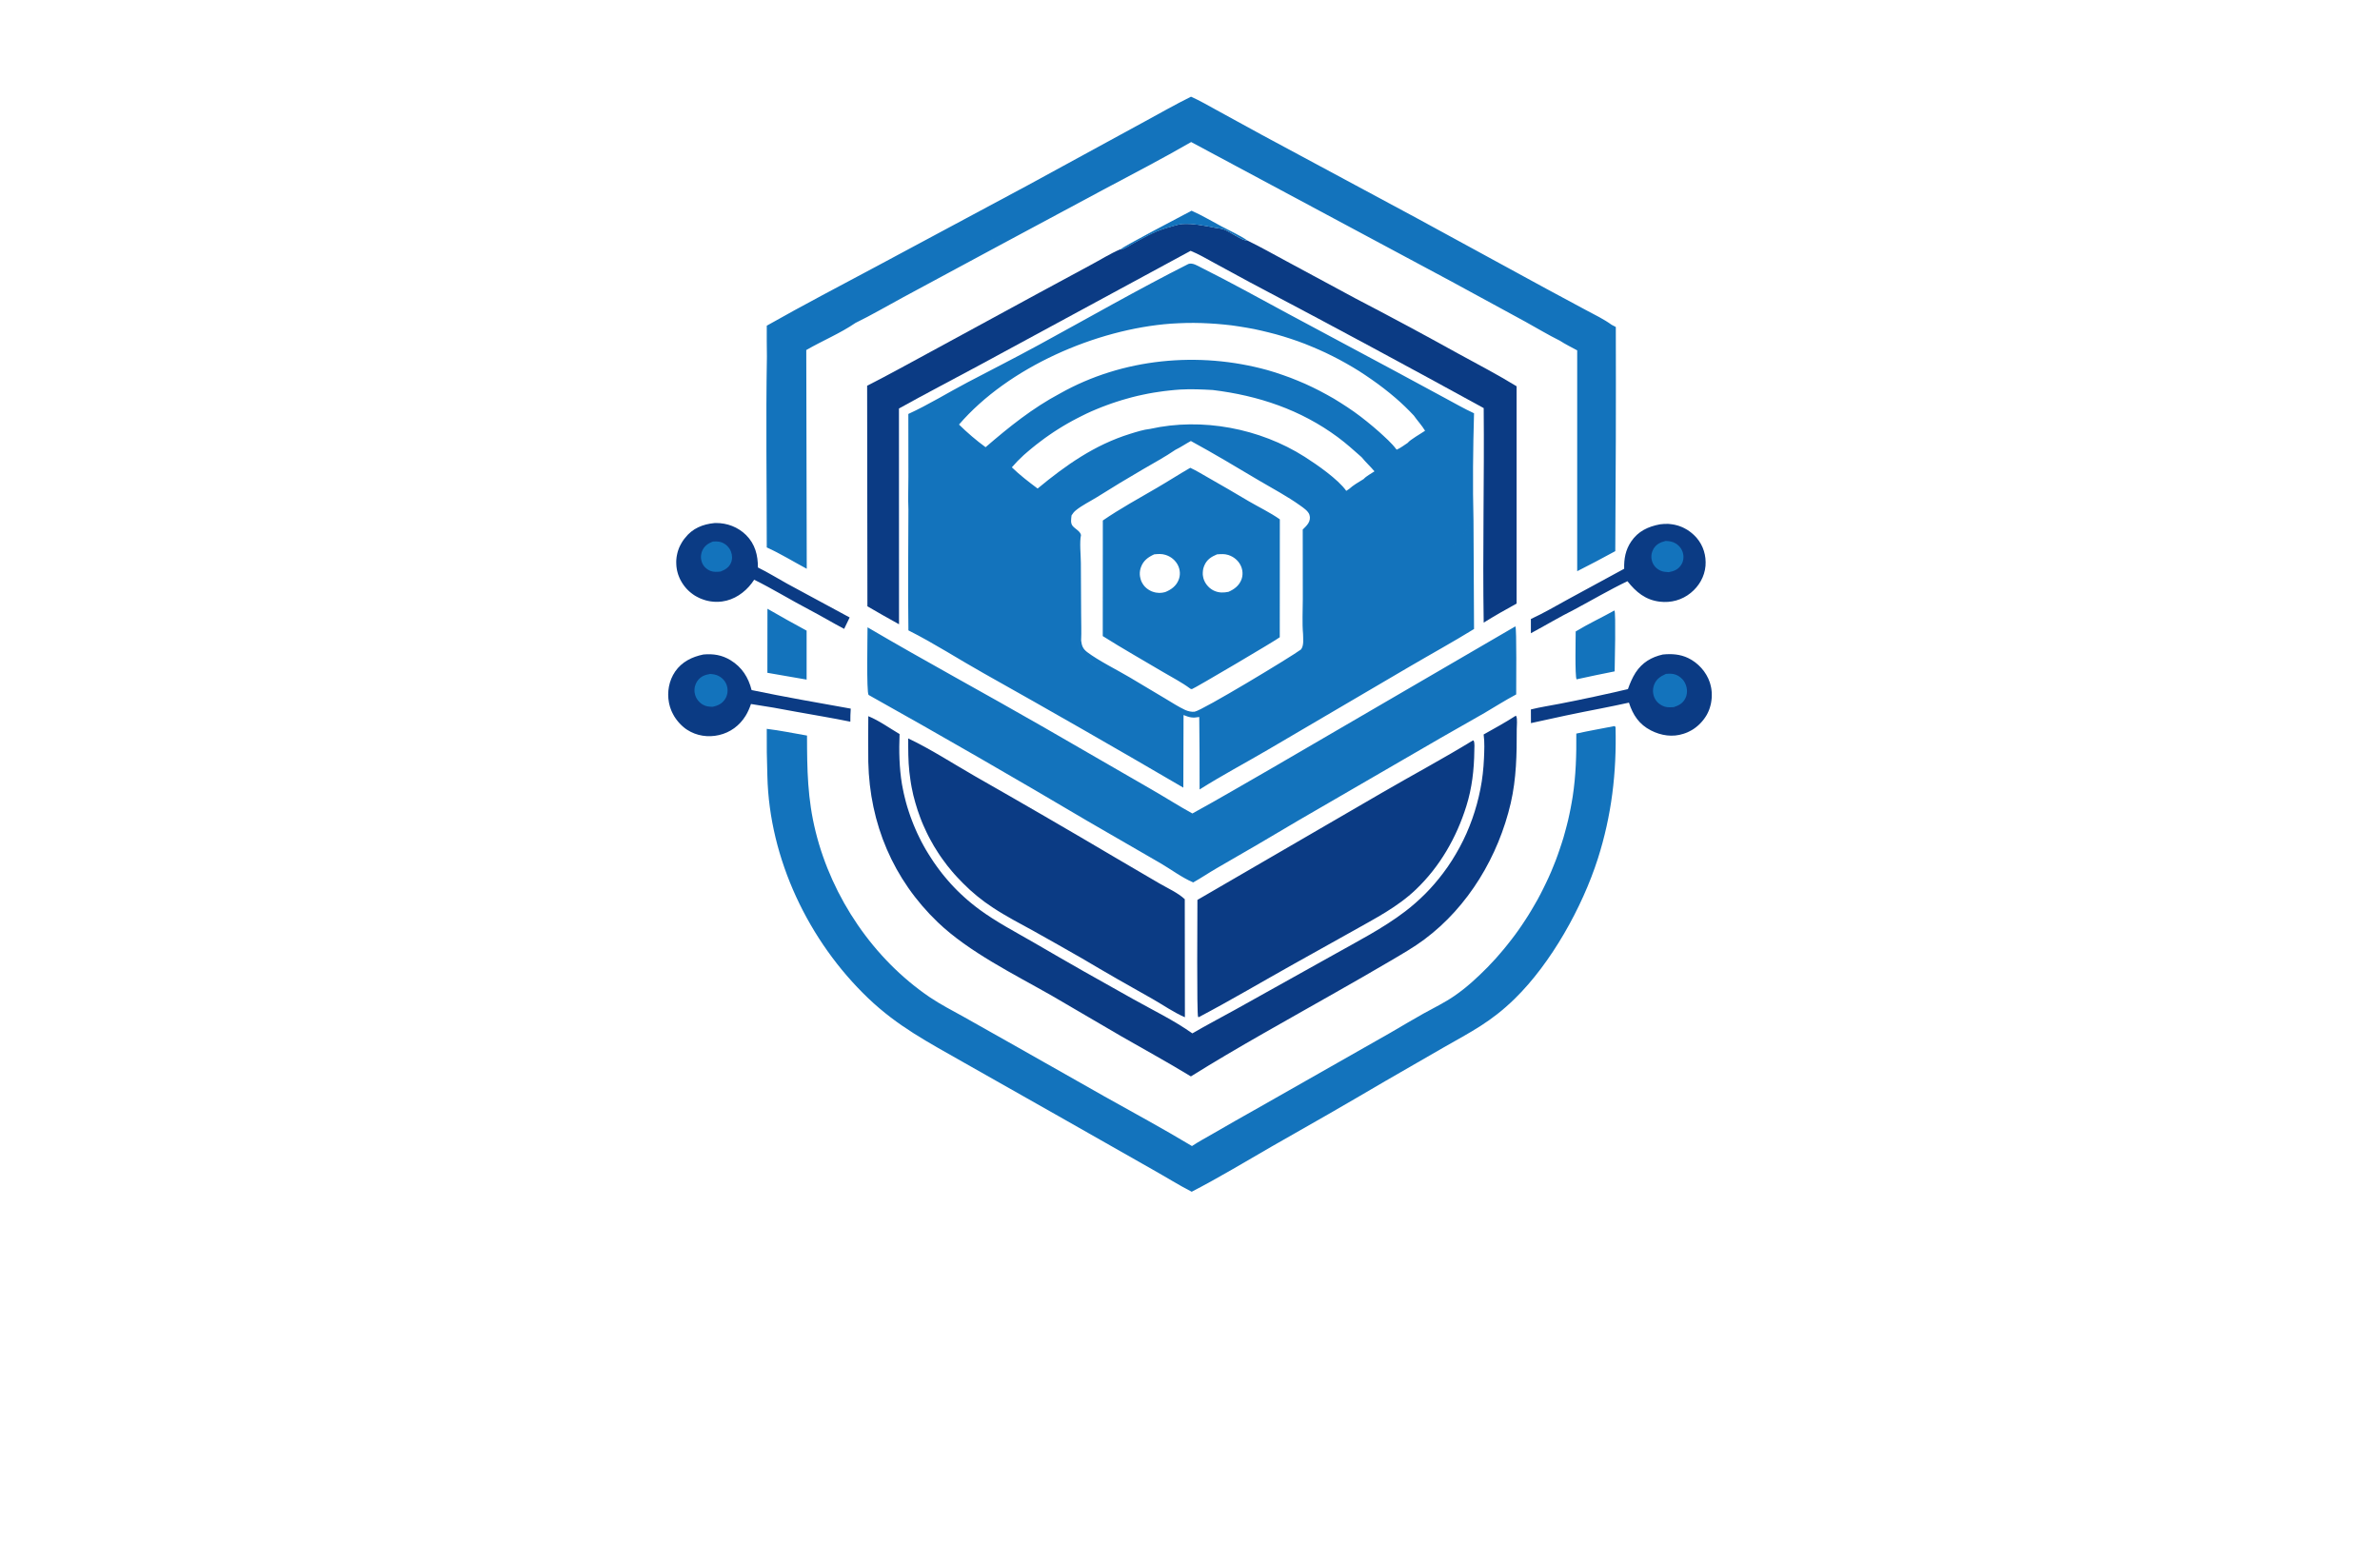 <?xml version="1.0" encoding="utf-8"?>
<!-- Generator: Adobe Illustrator 27.8.1, SVG Export Plug-In . SVG Version: 6.00 Build 0)  -->
<svg version="1.1" xmlns="http://www.w3.org/2000/svg" xmlns:xlink="http://www.w3.org/1999/xlink" x="0px" y="0px"
	 viewBox="0 0 350 230" style="enable-background:new 0 0 350 230;" xml:space="preserve">
<style type="text/css">
	.st0{fill:#DDDDDD;}
	.st1{fill:#F7931E;}
	.st2{fill:#604F3E;}
	.st3{fill:#2B5C8E;}
	.st4{fill:#328DD8;}
	.st5{fill:#3A99CE;}
	.st6{fill:#6CAEE5;}
	.st7{fill:#8299A8;}
	.st8{fill:#117ABA;}
	.st9{fill:#64B9E8;}
	.st10{fill:#1D4656;}
	.st11{fill:#2491EB;}
	.st12{clip-path:url(#SVGID_00000017506696621885624430000005480125114803382157_);fill:#2491EB;}
	.st13{fill-rule:evenodd;clip-rule:evenodd;fill:#64B9E8;}
	.st14{fill-rule:evenodd;clip-rule:evenodd;fill:#083D6D;}
	.st15{clip-path:url(#SVGID_00000042014095087350051350000012231963724251591854_);fill:#1C73C0;}
	.st16{clip-path:url(#SVGID_00000051378006973745930330000013663481603540471711_);fill:#2491EB;}
	.st17{fill:#FFFFFF;}
	.st18{fill:#2489B5;}
	.st19{fill:#004C85;}
	.st20{fill:#0EB0CC;}
	.st21{fill:#1C75BC;}
	.st22{fill:#37008E;}
	.st23{fill-rule:evenodd;clip-rule:evenodd;fill:#231916;}
	.st24{fill-rule:evenodd;clip-rule:evenodd;fill:#008BD5;}
	.st25{fill:#26B1C1;}
	.st26{fill:#002A30;}
	.st27{fill:#07A8CC;}
	.st28{fill:#00E5ED;}
	.st29{fill:none;stroke:#010141;stroke-width:5;stroke-miterlimit:10;}
	.st30{fill:url(#SVGID_00000166643957042493055790000008336487081356443562_);}
	.st31{fill:#601D00;}
	.st32{fill:#7707D8;}
	.st33{fill:#CC9933;}
	.st34{fill:#0B3B84;}
	.st35{fill:#1373BC;}
	.st36{fill:#092341;}
	.st37{fill:#06779D;}
	.st38{fill:#4EC5DF;}
	.st39{fill:#23445E;}
	.st40{fill:#2E3758;}
	.st41{fill:#1A4764;}
	.st42{fill:#010101;}
	.st43{fill:#D4D4D3;}
	.st44{fill:#021784;}
	.st45{opacity:0.2;fill:#F1F2F2;}
	.st46{fill:#0A244F;}
	.st47{fill:#0049F8;}
	.st48{fill:#330044;}
	.st49{fill:#006CB5;}
	.st50{fill:#FF1200;}
	.st51{fill-rule:evenodd;clip-rule:evenodd;fill:#100D3B;}
	.st52{fill-rule:evenodd;clip-rule:evenodd;fill:#0000FF;}
	.st53{fill-rule:evenodd;clip-rule:evenodd;fill:#0094D9;}
	.st54{fill-rule:evenodd;clip-rule:evenodd;fill:#44C2F4;}
	.st55{fill-rule:evenodd;clip-rule:evenodd;fill:#004883;}
	.st56{fill-rule:evenodd;clip-rule:evenodd;fill:#0691CA;}
	.st57{opacity:0.5;}
	.st58{opacity:0;fill:#929497;}
	.st59{opacity:0.015;fill:#909295;}
	.st60{opacity:0.03;fill:#8F9093;}
	.st61{opacity:0.045;fill:#8D8F92;}
	.st62{opacity:0.061;fill:#8B8D90;}
	.st63{opacity:0.076;fill:#8A8B8E;}
	.st64{opacity:0.091;fill:#88898C;}
	.st65{opacity:0.106;fill:#86888A;}
	.st66{opacity:0.121;fill:#858689;}
	.st67{opacity:0.136;fill:#838487;}
	.st68{opacity:0.151;fill:#818285;}
	.st69{opacity:0.167;fill:#7F8083;}
	.st70{opacity:0.182;fill:#7E7F81;}
	.st71{opacity:0.197;fill:#7C7D80;}
	.st72{opacity:0.212;fill:#7A7B7E;}
	.st73{opacity:0.227;fill:#79797C;}
	.st74{opacity:0.242;fill:#77787A;}
	.st75{opacity:0.258;fill:#757678;}
	.st76{opacity:0.273;fill:#747477;}
	.st77{opacity:0.288;fill:#727275;}
	.st78{opacity:0.303;fill:#707173;}
	.st79{opacity:0.318;fill:#6F6F71;}
	.st80{opacity:0.333;fill:#6D6D6F;}
	.st81{opacity:0.348;fill:#6B6B6E;}
	.st82{opacity:0.364;fill:#6A696C;}
	.st83{opacity:0.379;fill:#68686A;}
	.st84{opacity:0.394;fill:#666668;}
	.st85{opacity:0.409;fill:#656466;}
	.st86{opacity:0.424;fill:#636265;}
	.st87{opacity:0.439;fill:#616163;}
	.st88{opacity:0.455;fill:#605F61;}
	.st89{opacity:0.47;fill:#5E5D5F;}
	.st90{opacity:0.485;fill:#5C5B5D;}
	.st91{opacity:0.5;fill:#5A5A5C;}
	.st92{opacity:0.515;fill:#59585A;}
	.st93{opacity:0.53;fill:#575658;}
	.st94{opacity:0.545;fill:#555456;}
	.st95{opacity:0.561;fill:#545254;}
	.st96{opacity:0.576;fill:#525152;}
	.st97{opacity:0.591;fill:#504F51;}
	.st98{opacity:0.606;fill:#4F4D4F;}
	.st99{opacity:0.621;fill:#4D4B4D;}
	.st100{opacity:0.636;fill:#4B4A4B;}
	.st101{opacity:0.651;fill:#4A4849;}
	.st102{opacity:0.667;fill:#484648;}
	.st103{opacity:0.682;fill:#464446;}
	.st104{opacity:0.697;fill:#454244;}
	.st105{opacity:0.712;fill:#434142;}
	.st106{opacity:0.727;fill:#413F40;}
	.st107{opacity:0.742;fill:#403D3F;}
	.st108{opacity:0.758;fill:#3E3B3D;}
	.st109{opacity:0.773;fill:#3C3A3B;}
	.st110{opacity:0.788;fill:#3B3839;}
	.st111{opacity:0.803;fill:#393637;}
	.st112{opacity:0.818;fill:#373436;}
	.st113{opacity:0.833;fill:#363334;}
	.st114{opacity:0.849;fill:#343132;}
	.st115{opacity:0.864;fill:#322F30;}
	.st116{opacity:0.879;fill:#302D2E;}
	.st117{opacity:0.894;fill:#2F2B2D;}
	.st118{opacity:0.909;fill:#2D2A2B;}
	.st119{opacity:0.924;fill:#2B2829;}
	.st120{opacity:0.939;fill:#2A2627;}
	.st121{opacity:0.955;fill:#282425;}
	.st122{opacity:0.97;fill:#262324;}
	.st123{opacity:0.985;fill:#252122;}
	.st124{fill:#231F20;}
	.st125{fill:#004883;}
	.st126{fill:#21597F;}
	.st127{fill:#919191;}
</style>
<g id="Layer_1">
</g>
<g id="Layer_2">
</g>
<g id="Layer_3">
</g>
<g id="Layer_4">
</g>
<g id="Layer_5">
</g>
<g id="Layer_6">
</g>
<g id="Layer_7">
</g>
<g id="Layer_8">
</g>
<g id="Layer_9">
</g>
<g id="Layer_10">
</g>
<g id="Layer_11">
</g>
<g id="Layer_12">
</g>
<g id="Layer_13">
</g>
<g id="Layer_14">
</g>
<g id="Layer_15">
	<g>
		<path class="st34" d="M105.05,76.93c0.07-0.01,0.15-0.01,0.22-0.01c1.67-0.01,3.25,0.59,4.45,1.77c1.33,1.33,1.74,2.96,1.74,4.77
			c1.47,0.72,2.88,1.6,4.31,2.39l9.18,4.96l-0.81,1.68c-1.71-0.9-3.37-1.9-5.09-2.8c-2.74-1.43-5.37-3.06-8.14-4.43
			c-0.11,0.17-0.23,0.33-0.35,0.5c-1.05,1.4-2.61,2.47-4.36,2.7c-0.1,0.01-0.2,0.02-0.3,0.03c-0.1,0.01-0.2,0.01-0.3,0.02
			c-0.1,0-0.2,0-0.3,0c-0.1,0-0.2-0.01-0.3-0.01c-0.1-0.01-0.2-0.02-0.3-0.03c-0.1-0.01-0.2-0.03-0.3-0.04
			c-0.1-0.02-0.2-0.04-0.3-0.06c-0.1-0.02-0.2-0.05-0.29-0.07c-0.1-0.03-0.19-0.06-0.29-0.09c-0.1-0.03-0.19-0.07-0.28-0.1
			c-0.09-0.04-0.19-0.07-0.28-0.11c-0.09-0.04-0.18-0.08-0.27-0.13c-0.09-0.04-0.18-0.09-0.27-0.14c-0.09-0.05-0.17-0.1-0.26-0.15
			c-0.08-0.05-0.17-0.11-0.25-0.17s-0.16-0.12-0.24-0.18c-0.08-0.06-0.15-0.12-0.22-0.18c-0.07-0.06-0.14-0.13-0.21-0.19
			s-0.14-0.13-0.2-0.2c-0.07-0.07-0.13-0.14-0.19-0.21s-0.12-0.15-0.18-0.22c-0.06-0.08-0.12-0.15-0.17-0.23
			c-0.06-0.08-0.11-0.16-0.16-0.24c-0.05-0.08-0.1-0.16-0.15-0.25c-0.05-0.08-0.09-0.17-0.14-0.25c-0.04-0.09-0.08-0.17-0.12-0.26
			c-0.04-0.09-0.08-0.18-0.11-0.27c-0.03-0.09-0.07-0.18-0.1-0.27c-0.03-0.09-0.06-0.18-0.08-0.28c-0.03-0.09-0.05-0.19-0.07-0.28
			c-0.02-0.09-0.04-0.19-0.05-0.28c-0.02-0.1-0.03-0.19-0.04-0.29c-0.01-0.09-0.02-0.19-0.02-0.28c-0.01-0.09-0.01-0.19-0.01-0.28
			c0-0.09,0-0.19,0-0.28s0.01-0.19,0.02-0.28c0.01-0.09,0.02-0.19,0.03-0.28c0.01-0.09,0.03-0.19,0.05-0.28
			c0.02-0.09,0.04-0.19,0.06-0.28c0.02-0.09,0.05-0.18,0.07-0.27c0.03-0.09,0.06-0.18,0.09-0.27c0.03-0.09,0.07-0.18,0.1-0.27
			c0.04-0.09,0.07-0.17,0.12-0.26c0.04-0.09,0.08-0.17,0.13-0.25c0.04-0.08,0.09-0.17,0.14-0.25c0.05-0.08,0.1-0.16,0.15-0.24
			c0.05-0.08,0.11-0.16,0.16-0.23c0.06-0.08,0.12-0.15,0.18-0.22C101.82,77.71,103.37,77.09,105.05,76.93z M244.13,77.11
			c0.41-0.05,0.81-0.08,1.22-0.06c0.1,0.01,0.2,0.01,0.3,0.03c0.1,0.01,0.2,0.02,0.3,0.04c0.1,0.02,0.2,0.03,0.29,0.05
			c0.1,0.02,0.19,0.04,0.29,0.07c0.1,0.03,0.19,0.05,0.29,0.08c0.09,0.03,0.19,0.06,0.28,0.1c0.09,0.04,0.18,0.07,0.28,0.11
			c0.09,0.04,0.18,0.08,0.27,0.13c0.09,0.04,0.18,0.09,0.26,0.14c0.09,0.05,0.17,0.1,0.26,0.15c0.08,0.05,0.17,0.11,0.25,0.17
			c0.08,0.06,0.16,0.12,0.24,0.18c0.08,0.06,0.16,0.12,0.23,0.19c0.08,0.06,0.15,0.13,0.22,0.2c0.07,0.07,0.14,0.14,0.21,0.21
			c0.07,0.07,0.13,0.15,0.2,0.22c0.98,1.15,1.41,2.61,1.29,4.11c-0.14,1.58-0.95,2.98-2.17,3.97c-1.29,1.05-2.9,1.49-4.56,1.29
			c-2.09-0.25-3.49-1.41-4.75-3.01c-2.67,1.28-5.26,2.81-7.87,4.2c-2.14,1.07-4.22,2.32-6.33,3.45l0-2.09
			c1.89-0.87,3.72-1.95,5.55-2.95c2.72-1.49,5.44-2.97,8.17-4.44c-0.04-1.46,0.19-2.77,1.03-4.01
			C240.9,78.13,242.36,77.44,244.13,77.11z M244.53,96.26c1.3-0.13,2.54-0.05,3.73,0.52c1.46,0.7,2.67,2.04,3.18,3.58
			c0.03,0.09,0.06,0.18,0.08,0.28c0.03,0.09,0.05,0.19,0.07,0.28c0.02,0.09,0.04,0.19,0.06,0.28c0.02,0.09,0.03,0.19,0.04,0.29
			c0.01,0.1,0.02,0.19,0.03,0.29c0.01,0.1,0.01,0.19,0.01,0.29c0,0.1,0,0.19,0,0.29c0,0.1-0.01,0.19-0.01,0.29
			c-0.01,0.1-0.02,0.19-0.03,0.29c-0.01,0.1-0.02,0.19-0.04,0.29c-0.02,0.09-0.03,0.19-0.05,0.28c-0.02,0.09-0.04,0.19-0.07,0.28
			c-0.02,0.09-0.05,0.19-0.08,0.28c-0.03,0.09-0.06,0.18-0.09,0.27c-0.03,0.09-0.07,0.18-0.11,0.27c-0.04,0.09-0.08,0.18-0.12,0.26
			c-0.05,0.09-0.09,0.18-0.14,0.27c-0.05,0.09-0.1,0.17-0.16,0.26c-0.05,0.09-0.11,0.17-0.17,0.25c-0.06,0.08-0.12,0.16-0.18,0.24
			c-0.06,0.08-0.13,0.16-0.19,0.23c-0.07,0.08-0.13,0.15-0.2,0.22c-0.07,0.07-0.14,0.14-0.21,0.21c-0.07,0.07-0.15,0.14-0.22,0.2
			c-0.08,0.07-0.15,0.13-0.23,0.19c-0.08,0.06-0.16,0.12-0.24,0.18c-0.08,0.06-0.17,0.11-0.25,0.17c-0.09,0.05-0.17,0.1-0.26,0.15
			c-0.09,0.05-0.18,0.1-0.27,0.14c-0.09,0.04-0.18,0.09-0.27,0.13c-0.09,0.04-0.19,0.08-0.28,0.11c-0.09,0.04-0.19,0.07-0.29,0.1
			c-1.61,0.53-3.29,0.27-4.78-0.49c-1.74-0.89-2.65-2.26-3.24-4.09c-1.38,0.3-2.76,0.59-4.14,0.86c-3.43,0.66-6.86,1.38-10.27,2.15
			c0.01-0.67,0-1.34-0.01-2.01c1.39-0.35,2.85-0.56,4.26-0.84c3.35-0.65,6.69-1.37,10.01-2.15c0.29-0.83,0.65-1.68,1.13-2.43
			C241.49,97.45,242.84,96.64,244.53,96.26z M103.43,96.26c1.45-0.14,2.75,0.07,4.01,0.84c1.67,1.02,2.62,2.53,3.09,4.39
			c4.83,1.01,9.72,1.86,14.58,2.73c-0.06,0.63-0.05,1.28-0.06,1.92c-2.66-0.55-5.36-0.98-8.03-1.47c-2.18-0.42-4.38-0.8-6.58-1.13
			c-0.21,0.6-0.46,1.2-0.79,1.73c-0.89,1.45-2.26,2.46-3.92,2.84c-1.6,0.37-3.3,0.12-4.68-0.78c-0.09-0.06-0.17-0.11-0.25-0.17
			c-0.08-0.06-0.16-0.12-0.24-0.19c-0.08-0.06-0.16-0.13-0.23-0.2c-0.08-0.07-0.15-0.14-0.22-0.21c-0.07-0.07-0.14-0.15-0.21-0.22
			c-0.07-0.08-0.14-0.15-0.2-0.23c-0.07-0.08-0.13-0.16-0.19-0.24c-0.06-0.08-0.12-0.17-0.18-0.25c-0.06-0.08-0.11-0.17-0.17-0.26
			c-0.05-0.09-0.1-0.18-0.15-0.27c-0.05-0.09-0.09-0.18-0.14-0.27s-0.09-0.19-0.13-0.28c-0.04-0.09-0.08-0.19-0.11-0.29
			c-0.03-0.1-0.07-0.19-0.1-0.29c-0.03-0.1-0.06-0.2-0.08-0.3c-0.02-0.1-0.05-0.2-0.07-0.3c-0.31-1.58,0-3.27,0.91-4.6
			C100.28,97.33,101.77,96.6,103.43,96.26z M222.91,105.26c0.03,0.03,0.04,0.04,0.07,0.08c0.19,0.36,0.07,1.46,0.07,1.91
			c0.01,3.68-0.05,7.25-0.88,10.86c-1.82,7.81-6.22,15.22-12.7,20.05c-1.58,1.18-3.29,2.15-4.98,3.15c-2.69,1.59-5.4,3.13-8.11,4.67
			c-7.1,4.05-14.32,8-21.25,12.33c-3.34-2.04-6.77-3.91-10.16-5.86l-10.27-6c-5.54-3.16-12.22-6.43-16.8-10.82
			c-6.56-6.29-10.01-14.5-10.21-23.56c-0.02-2.25-0.02-4.5,0-6.74c1.56,0.63,3.14,1.77,4.6,2.63c-0.1,2.46-0.05,4.95,0.35,7.37
			c0.04,0.23,0.08,0.45,0.13,0.68c0.05,0.23,0.09,0.45,0.14,0.68c0.05,0.22,0.1,0.45,0.16,0.67c0.06,0.22,0.11,0.45,0.17,0.67
			c0.06,0.22,0.12,0.44,0.19,0.66c0.07,0.22,0.14,0.44,0.21,0.66s0.15,0.44,0.22,0.65c0.08,0.22,0.16,0.43,0.24,0.65
			c0.08,0.22,0.17,0.43,0.25,0.64c0.09,0.21,0.18,0.43,0.27,0.64c0.09,0.21,0.19,0.42,0.28,0.63c0.1,0.21,0.2,0.42,0.3,0.62
			c0.1,0.21,0.21,0.41,0.31,0.62c0.11,0.2,0.22,0.41,0.33,0.61c0.11,0.2,0.23,0.4,0.34,0.6s0.23,0.4,0.36,0.59
			c0.12,0.2,0.24,0.39,0.37,0.58c0.13,0.19,0.25,0.38,0.38,0.58c0.13,0.19,0.26,0.38,0.4,0.57c0.13,0.19,0.27,0.37,0.41,0.56
			c0.14,0.18,0.28,0.37,0.42,0.55c0.14,0.18,0.29,0.36,0.44,0.54c0.15,0.18,0.3,0.35,0.45,0.53c0.15,0.17,0.3,0.35,0.46,0.52
			c0.16,0.17,0.31,0.34,0.47,0.5c0.16,0.17,0.32,0.33,0.48,0.49c0.16,0.16,0.33,0.32,0.5,0.48c0.17,0.16,0.34,0.32,0.51,0.47
			c0.17,0.15,0.34,0.31,0.52,0.46c0.17,0.15,0.35,0.3,0.53,0.44c0.18,0.15,0.36,0.29,0.54,0.43c0.18,0.14,0.36,0.28,0.55,0.42
			c2.52,1.87,5.43,3.38,8.14,4.95c4.83,2.82,9.69,5.58,14.58,8.3c2.86,1.6,5.98,3.11,8.65,5.01c2.07-1.2,4.2-2.32,6.3-3.48
			l14.41-8.04c3.53-1.99,7.34-3.93,10.57-6.4c0.53-0.4,1.04-0.82,1.54-1.26c0.5-0.44,0.98-0.89,1.45-1.36
			c0.47-0.47,0.92-0.96,1.35-1.46c0.43-0.5,0.85-1.02,1.25-1.55c0.23-0.3,0.45-0.61,0.67-0.92c0.22-0.31,0.43-0.63,0.63-0.95
			c0.2-0.32,0.4-0.64,0.59-0.97c0.19-0.33,0.38-0.66,0.56-0.99c0.18-0.33,0.35-0.67,0.52-1.01c0.17-0.34,0.33-0.68,0.48-1.03
			c0.15-0.35,0.3-0.7,0.44-1.05c0.14-0.35,0.27-0.71,0.4-1.06c0.13-0.36,0.25-0.72,0.36-1.08c0.11-0.36,0.22-0.73,0.32-1.09
			c0.1-0.37,0.19-0.73,0.28-1.1c0.09-0.37,0.17-0.74,0.24-1.11c0.07-0.37,0.14-0.75,0.2-1.12c0.06-0.37,0.11-0.75,0.15-1.13
			c0.04-0.38,0.08-0.75,0.11-1.13c0.03-0.38,0.05-0.76,0.07-1.14c0.05-1.15,0.11-2.39-0.05-3.53
			C219.76,107.13,221.37,106.26,222.91,105.26z M164.78,36.65l0.06,0.06c0.57-0.13,1.25-0.62,1.77-0.9c2.23-1.2,3.26-1.86,5.74-2.52
			c0.49-0.13,1.04-0.32,1.54-0.35c1.58-0.09,3.11,0.23,4.64,0.53c0.46,0.09,0.97,0.12,1.41,0.26c0.79,0.25,2.86,1.77,3.49,1.64
			c1.94,0.94,3.82,2.01,5.72,3.03l10.26,5.53c5.06,2.63,10.08,5.33,15.06,8.09c2.86,1.56,5.78,3.09,8.56,4.79l0,31.96
			c-1.64,0.89-3.26,1.82-4.84,2.8c-0.17-10.51,0.1-21.04,0-31.55c-10.83-5.95-21.71-11.81-32.64-17.58c-2.35-1.22-4.66-2.53-7-3.78
			c-1.13-0.61-2.27-1.29-3.46-1.77l-31.28,16.94c-3.86,2.09-7.78,4.11-11.61,6.25l0.01,31.73c-1.56-0.86-3.11-1.74-4.65-2.64
			l-0.04-32.44c3.14-1.59,6.21-3.3,9.3-4.97l16.04-8.72l7.5-4.05C161.8,38.23,163.27,37.29,164.78,36.65z M174.25,149.61
			c-1.62-0.7-3.2-1.8-4.74-2.68c-3.47-1.94-6.92-3.92-10.34-5.95c-2.37-1.36-4.74-2.7-7.12-4.03c-2.03-1.12-4.1-2.18-6.03-3.46
			c-0.8-0.52-1.57-1.08-2.3-1.68c-0.74-0.6-1.44-1.24-2.11-1.92c-0.27-0.27-0.54-0.55-0.8-0.83c-0.27-0.28-0.52-0.57-0.77-0.86
			c-0.25-0.3-0.5-0.59-0.74-0.9c-0.24-0.3-0.47-0.61-0.69-0.93c-0.23-0.31-0.44-0.63-0.65-0.95c-0.22-0.33-0.42-0.65-0.62-0.99
			c-0.19-0.33-0.38-0.66-0.56-1c-0.19-0.34-0.36-0.69-0.53-1.04c-0.17-0.34-0.33-0.7-0.48-1.05c-0.15-0.35-0.3-0.71-0.43-1.07
			c-0.14-0.36-0.27-0.73-0.39-1.09c-0.12-0.37-0.24-0.74-0.34-1.11c-0.11-0.37-0.21-0.75-0.3-1.12c-0.08-0.38-0.17-0.75-0.24-1.13
			s-0.14-0.76-0.19-1.15c-0.06-0.38-0.11-0.76-0.15-1.14c-0.18-1.64-0.17-3.28-0.17-4.93c3.33,1.58,6.61,3.72,9.82,5.56
			c6.9,3.93,13.77,7.91,20.6,11.95l6.47,3.79c1.2,0.7,2.79,1.41,3.78,2.35L174.25,149.61z M216.71,108.92l-0.11-0.02
			c-4.38,2.68-8.93,5.11-13.37,7.69l-27.14,15.76c0,1.7-0.11,16.79,0.1,17.21l0.09,0.04c4.74-2.5,9.36-5.24,14.03-7.85l8.63-4.82
			c3.25-1.84,6.58-3.52,9.3-6.13c3.51-3.36,5.94-7.6,7.39-12.22c0.84-2.66,1.15-5.38,1.18-8.16
			C216.81,110,216.9,109.29,216.71,108.92z"/>
		<path class="st35" d="M183.63,73.71c-1.99-1.18-3.98-2.35-6-3.49c-0.85-0.48-1.7-1.01-2.59-1.42L175,90.51
			c0,3.57,0.14,7.18,0,10.74c0.08,0.08,0.17,0.08,0.28,0.1c0.39-0.11,12.53-7.27,12.92-7.63l0.01-17.34
			C186.8,75.38,185.13,74.59,183.63,73.71z M182.56,85.25c-0.35,0.89-1.05,1.42-1.9,1.79c-0.69,0.14-1.36,0.16-2.02-0.12
			c-0.09-0.04-0.18-0.08-0.26-0.12c-0.08-0.05-0.17-0.1-0.24-0.15c-0.08-0.05-0.16-0.11-0.23-0.17c-0.08-0.06-0.15-0.13-0.21-0.2
			c-0.07-0.06-0.13-0.14-0.19-0.21s-0.12-0.15-0.17-0.23s-0.1-0.16-0.15-0.25c-0.04-0.08-0.08-0.17-0.12-0.26
			c-0.03-0.08-0.06-0.17-0.09-0.26c-0.02-0.09-0.04-0.19-0.06-0.28c-0.02-0.09-0.03-0.18-0.04-0.28c0-0.09-0.01-0.18,0-0.28
			c0-0.09,0.01-0.18,0.02-0.28c0.01-0.09,0.02-0.18,0.04-0.27c0.02-0.1,0.05-0.19,0.08-0.28c0.03-0.09,0.06-0.17,0.1-0.26
			c0.38-0.86,1.02-1.26,1.85-1.61c0.57-0.04,1.11-0.09,1.66,0.09c0.81,0.26,1.49,0.82,1.85,1.6
			C182.77,83.86,182.81,84.59,182.56,85.25z M175,90.51l0.04-21.71c-1.65,0.95-3.26,1.99-4.91,2.95c-2.65,1.55-5.42,3.06-7.95,4.8
			l-0.01,17c2.91,1.84,5.93,3.54,8.89,5.3c1.3,0.77,2.73,1.5,3.94,2.4C175.14,97.69,175,94.08,175,90.51z M173.32,85.3
			c-0.36,0.9-1.1,1.43-1.97,1.78c-0.14,0.04-0.28,0.07-0.43,0.09c-0.14,0.02-0.28,0.03-0.43,0.03c-0.14-0.01-0.29-0.02-0.43-0.04
			c-0.15-0.02-0.29-0.05-0.43-0.1c-0.09-0.02-0.18-0.06-0.27-0.09c-0.09-0.04-0.18-0.08-0.26-0.13c-0.09-0.04-0.17-0.09-0.25-0.15
			c-0.08-0.05-0.16-0.11-0.23-0.17c-0.08-0.06-0.15-0.13-0.22-0.2c-0.06-0.07-0.13-0.14-0.19-0.22c-0.06-0.07-0.11-0.15-0.16-0.23
			c-0.06-0.08-0.1-0.17-0.15-0.26c-0.04-0.08-0.08-0.17-0.11-0.26c-0.03-0.09-0.06-0.18-0.08-0.28c-0.03-0.09-0.05-0.18-0.06-0.28
			c-0.01-0.09-0.02-0.19-0.03-0.28v-0.29c0.01-0.1,0.02-0.19,0.03-0.29c0.02-0.09,0.04-0.18,0.06-0.28
			c0.03-0.09,0.06-0.18,0.09-0.27c0.35-0.95,1.06-1.45,1.93-1.85c0.55-0.06,1.11-0.1,1.64,0.07c0.8,0.24,1.48,0.78,1.86,1.54
			C173.56,83.82,173.61,84.6,173.32,85.3z M183.63,73.71c-1.99-1.18-3.98-2.35-6-3.49c-0.85-0.48-1.7-1.01-2.59-1.42
			c-1.65,0.95-3.26,1.99-4.91,2.95c-2.65,1.55-5.42,3.06-7.95,4.8l-0.01,17c2.91,1.84,5.93,3.54,8.89,5.3
			c1.3,0.77,2.73,1.5,3.94,2.4c0.08,0.08,0.17,0.08,0.28,0.1c0.39-0.11,12.53-7.27,12.92-7.63l0.01-17.34
			C186.8,75.38,185.13,74.59,183.63,73.71z M173.32,85.3c-0.36,0.9-1.1,1.43-1.97,1.78c-0.14,0.04-0.28,0.07-0.43,0.09
			c-0.14,0.02-0.28,0.03-0.43,0.03c-0.14-0.01-0.29-0.02-0.43-0.04c-0.15-0.02-0.29-0.05-0.43-0.1c-0.09-0.02-0.18-0.06-0.27-0.09
			c-0.09-0.04-0.18-0.08-0.26-0.13c-0.09-0.04-0.17-0.09-0.25-0.15c-0.08-0.05-0.16-0.11-0.23-0.17c-0.08-0.06-0.15-0.13-0.22-0.2
			c-0.06-0.07-0.13-0.14-0.19-0.22c-0.06-0.07-0.11-0.15-0.16-0.23c-0.06-0.08-0.1-0.17-0.15-0.26c-0.04-0.08-0.08-0.17-0.11-0.26
			c-0.03-0.09-0.06-0.18-0.08-0.28c-0.03-0.09-0.05-0.18-0.06-0.28c-0.01-0.09-0.02-0.19-0.03-0.28v-0.29
			c0.01-0.1,0.02-0.19,0.03-0.29c0.02-0.09,0.04-0.18,0.06-0.28c0.03-0.09,0.06-0.18,0.09-0.27c0.35-0.95,1.06-1.45,1.93-1.85
			c0.55-0.06,1.11-0.1,1.64,0.07c0.8,0.24,1.48,0.78,1.86,1.54C173.56,83.82,173.61,84.6,173.32,85.3z M182.56,85.25
			c-0.35,0.89-1.05,1.42-1.9,1.79c-0.69,0.14-1.36,0.16-2.02-0.12c-0.09-0.04-0.18-0.08-0.26-0.12c-0.08-0.05-0.17-0.1-0.24-0.15
			c-0.08-0.05-0.16-0.11-0.23-0.17c-0.08-0.06-0.15-0.13-0.21-0.2c-0.07-0.06-0.13-0.14-0.19-0.21s-0.12-0.15-0.17-0.23
			s-0.1-0.16-0.15-0.25c-0.04-0.08-0.08-0.17-0.12-0.26c-0.03-0.08-0.06-0.17-0.09-0.26c-0.02-0.09-0.04-0.19-0.06-0.28
			c-0.02-0.09-0.03-0.18-0.04-0.28c0-0.09-0.01-0.18,0-0.28c0-0.09,0.01-0.18,0.02-0.28c0.01-0.09,0.02-0.18,0.04-0.27
			c0.02-0.1,0.05-0.19,0.08-0.28c0.03-0.09,0.06-0.17,0.1-0.26c0.38-0.86,1.02-1.26,1.85-1.61c0.57-0.04,1.11-0.09,1.66,0.09
			c0.81,0.26,1.49,0.82,1.85,1.6C182.77,83.86,182.81,84.59,182.56,85.25z M191.63,93.27c0,0.72,0.15,1.66-0.31,2.25
			c0.03,0.54-0.04,0.84-0.42,1.23c-0.43,0.46-1.03,0.73-1.52,1.11c0.72-0.09,1.88-0.61,2.4-1.11c0.38-0.36,0.41-1.04,0.4-1.53
			C192.17,94.56,192.1,93.74,191.63,93.27z M216.77,60.78c-1.46-0.67-2.87-1.49-4.29-2.25l-7.42-4.01l-15.77-8.45
			c-4.19-2.26-8.37-4.58-12.63-6.71c-0.57-0.28-1.26-0.75-1.89-0.54c0.04,0.05,0.1,0.09,0.12,0.15c0.1,0.28,0.01,7.3,0.02,8.32
			c10.04-0.52,22.66,3.99,30.14,10.72c0.64,0.58,2.75,2.33,2.87,3.11c0.53,0.76,1.17,1.43,1.65,2.23c-0.57,0.4-2.21,1.32-2.55,1.78
			c-0.11,0.58-1.01,1.26-1.5,1.6c-0.29,0.2-0.49,0.33-0.86,0.28c-1.32-0.16-4.41-3.65-5.73-4.56c-0.56-0.38-1.24-0.61-1.87-0.84
			c-0.31-0.11-0.75-0.37-1.06-0.27c-0.21,0.32-0.07,0.69-0.18,1.03c-0.11,0.35-0.65,0.24-0.74,0.55c1.7,1.28,3.84,2.44,5.15,4.17
			l0.01,0.15c0.59,0.73,1.29,1.36,1.89,2.08c-0.48,0.33-1.22,0.71-1.59,1.13c-0.72,0.44-1.54,0.91-2.16,1.48
			c-0.01,0.09-0.01,0.16-0.03,0.24c-0.08,0.32-0.33,0.54-0.6,0.7c-0.68-0.01-3.03-2.28-3.74-2.78c-1.96-1.39-3.97-2.66-6.12-3.74
			c-0.18,0.02-0.13-0.01-0.26,0.08c-0.01,0.01-0.03,0.01-0.04,0.02c0.12,0.07,0.26,0.14,0.36,0.22c0.16,0.13,0.14,0.16,0.36,0.24
			c0.27,0.09,0.46,0.26,0.71,0.38c2.42,1.13,4.97,3.01,6.88,4.87c-0.77-0.05-2.32-1.59-3.26-1.69c-0.12-0.02-0.44,0.12-0.6,0.13
			c-0.21,0.02-0.49-0.16-0.64-0.3c-0.03-0.03-0.06-0.06-0.09-0.08l-0.06,0.05c0,0.53,1.67,3.29,1.91,4.38
			c-0.14,0.35-0.21,0.61-0.2,0.98c0,0.17,0.02,0.07-0.11,0.26c-0.2-0.05-0.44-0.96-0.72-1.22c-0.37-0.33-0.9-0.5-1.31-0.77
			c-3.91-2.55-8.44-5.22-12.55-7.43c-0.79-0.43-1.51-0.98-2.31-1.38c-0.33-0.17-0.69-0.33-1.07-0.31c-0.2,0.01-0.36,0.06-0.49,0.21
			c-0.45,0.51-1.14,0.68-1.69,1.08l0.15,0.08c0.79-0.38,1.5-0.88,2.27-1.29c3.4,1.85,6.74,3.86,10.06,5.83
			c2,1.18,4.14,2.31,6.02,3.66c0.46,0.33,1.19,0.81,1.36,1.37c0.14,0.43,0.06,0.87-0.18,1.25c-0.22,0.34-0.52,0.63-0.81,0.91
			l0.01,10.24c0,1.69-0.11,3.47,0.04,5.15c0,0.72,0.15,1.66-0.31,2.25c0.03,0.54-0.04,0.84-0.42,1.23
			c-0.43,0.46-1.03,0.73-1.52,1.11c-0.72,0.21-1.5,0.81-2.13,1.22c6.14-2.05,11.96-5.4,16.99-9.45c1-0.69,1.94-1.55,2.84-2.36
			c1.37-1.21,2.66-2.47,3.89-3.78c0.82-0.87,1.61-1.77,2.38-2.68c1.15-1.37,2.26-2.8,3.34-4.27C216.56,71.32,216.62,66,216.77,60.78
			z M187.53,66.31l0.02,0.09l0.16-0.11L187.53,66.31z M187.55,66.43V66.4l-0.03,0.02l0.03,0.06c0.01-0.01,0.02-0.02,0.04-0.03
			C187.58,66.44,187.56,66.44,187.55,66.43z M202.81,63.51c-0.29-0.26-0.59-0.52-0.89-0.77c-0.3-0.26-0.6-0.51-0.91-0.75
			c-0.31-0.25-0.62-0.49-0.93-0.73c-0.32-0.24-0.63-0.47-0.95-0.7c-0.32-0.23-0.65-0.45-0.98-0.67c-0.32-0.22-0.65-0.43-0.99-0.64
			c-0.33-0.21-0.66-0.42-1-0.62c-0.34-0.2-0.68-0.39-1.03-0.58c-0.34-0.19-0.69-0.38-1.04-0.56c-0.35-0.18-0.7-0.36-1.06-0.53
			c-0.35-0.17-0.71-0.34-1.07-0.5c-0.36-0.16-0.72-0.31-1.08-0.46c-0.36-0.15-0.73-0.3-1.1-0.44s-0.74-0.27-1.11-0.4
			c-0.37-0.13-0.74-0.26-1.12-0.38c-0.37-0.11-0.75-0.23-1.13-0.34c-10.13-2.81-21.33-1.76-30.54,3.43l0.19,0.09
			c0.81-0.35,1.56-0.93,2.36-1.24c0.27-0.1,0.57-0.12,0.84-0.23c1.1-0.44,2.17-1.01,3.3-1.38c1.12-0.36,7.33-1.94,8.14-1.76
			c-0.01,0.03-0.01,0.06-0.02,0.09c-0.01,0.16-0.01,0.1,0.05,0.26c0.72,0.09,1.5,0,2.22-0.01c1.49-0.03,2.99-0.03,4.47,0.07
			c9.47,0.65,16.67,3.46,24.07,9.38c0.75,0.61,2.83,2.73,3.51,2.95c0.1,0.04,0.24,0.02,0.34,0
			C204.66,65.15,203.67,64.3,202.81,63.51z M202.81,63.51c-0.29-0.26-0.59-0.52-0.89-0.77c-0.3-0.26-0.6-0.51-0.91-0.75
			c-0.31-0.25-0.62-0.49-0.93-0.73c-0.32-0.24-0.63-0.47-0.95-0.7c-0.32-0.23-0.65-0.45-0.98-0.67c-0.32-0.22-0.65-0.43-0.99-0.64
			c-0.33-0.21-0.66-0.42-1-0.62c-0.34-0.2-0.68-0.39-1.03-0.58c-0.34-0.19-0.69-0.38-1.04-0.56c-0.35-0.18-0.7-0.36-1.06-0.53
			c-0.35-0.17-0.71-0.34-1.07-0.5c-0.36-0.16-0.72-0.31-1.08-0.46c-0.36-0.15-0.73-0.3-1.1-0.44s-0.74-0.27-1.11-0.4
			c-0.37-0.13-0.74-0.26-1.12-0.38c-0.37-0.11-0.75-0.23-1.13-0.34c-10.13-2.81-21.33-1.76-30.54,3.43l0.19,0.09
			c0.81-0.35,1.56-0.93,2.36-1.24c0.27-0.1,0.57-0.12,0.84-0.23c1.1-0.44,2.17-1.01,3.3-1.38c1.12-0.36,7.33-1.94,8.14-1.76
			c-0.01,0.03-0.01,0.06-0.02,0.09c-0.01,0.16-0.01,0.1,0.05,0.26c0.72,0.09,1.5,0,2.22-0.01c1.49-0.03,2.99-0.03,4.47,0.07
			c9.47,0.65,16.67,3.46,24.07,9.38c0.75,0.61,2.83,2.73,3.51,2.95c0.1,0.04,0.24,0.02,0.34,0
			C204.66,65.15,203.67,64.3,202.81,63.51z M205.41,66.13c0.15,0.08,0.1,0.02,0.16,0.19c-0.35,0.2-0.83,0.08-1.17-0.1
			c-0.93-0.48-1.79-1.54-2.62-2.21c-1.7-1.37-7.59-5.7-9.63-5.69l-0.07,0.1l0.4,0.01c0.87,0.64,1.95,0.88,2.79,1.54
			c0.33,0.26,0.59,0.56,1.02,0.6l0.02,0.14l-0.11,0.06l0.13,0.02c-0.72-0.01-1.65-0.69-2.29-1.03c-0.65-0.34-1.61-0.55-2.31-0.24
			c-0.27,0.13-0.54,0.33-0.82,0.41c-0.14,0.03-0.23,0.02-0.35,0.12c-0.06,0.05-0.19,0.21-0.26,0.23c-0.28,0.07-2.3-0.91-2.73-1.06
			c-1.89-0.67-7.44-2.3-9.22-1.86c6.7,0.82,12.92,2.89,18.39,6.94c1.23,0.91,2.36,1.93,3.5,2.94l-0.01-0.15
			c-1.31-1.73-3.45-2.89-5.15-4.17c0.09-0.31,0.63-0.2,0.74-0.55c0.11-0.34-0.03-0.71,0.18-1.03c0.31-0.1,0.75,0.16,1.06,0.27
			c0.63,0.23,1.31,0.46,1.87,0.84c1.32,0.91,4.41,4.4,5.73,4.56c0.37,0.05,0.57-0.08,0.86-0.28c0.49-0.34,1.39-1.02,1.5-1.6
			C206.51,65.46,205.96,65.89,205.41,66.13z M191.86,67.18c-6.58-4.18-15.08-5.81-22.73-4.1c1.08,0.39,3.72-0.72,5.15-0.33
			l-0.12,0.09c-0.16-0.04-0.37-0.14-0.53-0.08c-0.3,0.12-0.66,0.02-0.88,0.23c1.37,0.22,2.86,0.08,4.25,0.14
			c3.53,0.16,7.26,0.96,10.51,2.4c2.4,1.07,4.61,2.43,6.78,3.92c0.88,0.6,2.74,2.72,3.69,2.74
			C196.76,70.47,193.68,68.34,191.86,67.18z M157.75,77.36c-0.36-0.42-0.22-1.06-0.17-1.56c-0.39,0.41-0.68,1.08-0.67,1.67
			c0,0.48,0.22,0.98,0.6,1.29c0.32,0.28,0.67,0.35,1.08,0.29c0.12-0.02,0.14-0.01,0.25-0.12c0.04-0.04,0.11-0.19,0.13-0.24
			C158.84,78.1,158.13,77.81,157.75,77.36z M216.77,60.78c-1.46-0.67-2.87-1.49-4.29-2.25l-7.42-4.01l-15.77-8.45
			c-4.19-2.26-8.37-4.58-12.63-6.71c-0.57-0.28-1.26-0.75-1.89-0.54c-7.43,3.75-14.67,7.91-21.98,11.89
			c-3.47,1.89-7.01,3.69-10.5,5.52c-2.91,1.53-5.72,3.28-8.71,4.65l0.01,9.23c0,1.58-0.07,3.19,0,4.77l0.08,0.09
			c1.59,1.97,2.96,4.12,4.56,6.1c0.32,0.39,0.64,0.77,0.97,1.16c0.33,0.38,0.66,0.76,1,1.13c0.34,0.38,0.68,0.75,1.03,1.11
			c0.35,0.37,0.7,0.73,1.06,1.08c0.35,0.36,0.72,0.71,1.08,1.06c0.37,0.35,0.74,0.69,1.11,1.02c0.38,0.34,0.76,0.67,1.14,1
			c0.38,0.33,0.77,0.65,1.16,0.97c0.4,0.32,0.79,0.63,1.19,0.93c0.4,0.31,0.81,0.61,1.21,0.91c0.41,0.3,0.82,0.59,1.24,0.87
			c0.41,0.29,0.83,0.57,1.26,0.84c0.42,0.28,0.85,0.55,1.28,0.81c0.43,0.27,0.86,0.52,1.29,0.78c0.44,0.25,0.88,0.5,1.32,0.74
			c0.45,0.24,0.89,0.47,1.34,0.7c2.2,1.15,4.72,2.57,7.13,3.2c-1.25-0.82-5.25-2.55-5.41-4.05c-0.04-0.36,0.11-0.78,0.27-1.09
			l0.09-0.02c0.06-1.32,0-2.68,0-4.01l-0.04-7.47c-0.01-1.1-0.21-3.02,0.02-4.05c-0.13-0.59-0.84-0.88-1.22-1.33
			c-0.36-0.42-0.22-1.06-0.17-1.56c0.18-0.28,0.37-0.54,0.64-0.75c0.91-0.74,2.09-1.31,3.09-1.93c2.24-1.41,4.5-2.78,6.79-4.11
			c1.58-0.93,3.25-1.82,4.76-2.86c0.79-0.38,1.5-0.88,2.27-1.29c3.4,1.85,6.74,3.86,10.06,5.83c2,1.18,4.14,2.31,6.02,3.66
			c0.46,0.33,1.19,0.81,1.36,1.37c0.14,0.43,0.06,0.87-0.18,1.25c-0.22,0.34-0.52,0.63-0.81,0.91l0.01,10.24
			c0,1.69-0.11,3.47,0.04,5.15c0,0.72,0.15,1.66-0.31,2.25c0.03,0.54-0.04,0.84-0.42,1.23c-0.43,0.46-1.03,0.73-1.52,1.11
			c-0.72,0.21-1.5,0.81-2.13,1.22c6.14-2.05,11.96-5.4,16.99-9.45c1-0.69,1.94-1.55,2.84-2.36c1.37-1.21,2.66-2.47,3.89-3.78
			c0.82-0.87,1.61-1.77,2.38-2.68c1.15-1.37,2.26-2.8,3.34-4.27C216.56,71.32,216.62,66,216.77,60.78z M200.54,70.45
			c-0.72,0.44-1.54,0.91-2.16,1.48l-0.4,0.26c-1.22-1.72-4.3-3.85-6.12-5.01c-6.58-4.18-15.08-5.81-22.73-4.1
			c-0.95,0.1-2.02,0.44-2.95,0.73c-5.21,1.62-9.43,4.6-13.59,8.04c-1.29-0.96-2.64-2-3.79-3.12c0.55-0.64,1.12-1.23,1.75-1.8
			c0.2-0.17,0.4-0.35,0.6-0.52c0.2-0.17,0.4-0.34,0.61-0.51c0.2-0.17,0.41-0.33,0.62-0.5c0.2-0.16,0.41-0.32,0.63-0.48
			c0.21-0.16,0.42-0.32,0.64-0.48c0.21-0.15,0.43-0.3,0.64-0.45c0.22-0.15,0.44-0.3,0.66-0.45c0.22-0.14,0.45-0.29,0.67-0.43
			c0.22-0.14,0.45-0.28,0.68-0.42c0.22-0.13,0.45-0.27,0.68-0.4c0.23-0.13,0.46-0.26,0.7-0.39c0.23-0.12,0.46-0.25,0.7-0.37
			c0.23-0.12,0.47-0.24,0.71-0.36c0.23-0.12,0.47-0.23,0.71-0.35c0.24-0.11,0.48-0.22,0.72-0.33c0.25-0.1,0.49-0.21,0.73-0.31
			c0.25-0.1,0.49-0.2,0.74-0.3c0.25-0.1,0.49-0.19,0.74-0.28c0.25-0.1,0.5-0.18,0.75-0.27s0.5-0.17,0.75-0.25
			c0.26-0.09,0.51-0.17,0.76-0.24c0.26-0.08,0.51-0.15,0.77-0.22c0.25-0.07,0.51-0.14,0.76-0.21c0.26-0.06,0.52-0.13,0.77-0.19
			c0.26-0.06,0.52-0.12,0.78-0.17c0.26-0.06,0.52-0.11,0.78-0.16c0.26-0.05,0.52-0.1,0.78-0.14c0.26-0.04,0.52-0.09,0.79-0.12
			c0.26-0.04,0.52-0.08,0.78-0.11c0.27-0.04,0.53-0.07,0.79-0.09c0.27-0.03,0.53-0.06,0.79-0.08c0.27-0.02,0.53-0.04,0.8-0.06
			c1.59-0.09,3.17-0.02,4.77,0.07c6.7,0.82,12.92,2.89,18.39,6.94c1.23,0.91,2.36,1.93,3.5,2.94c0.59,0.73,1.29,1.36,1.89,2.08
			C201.65,69.65,200.91,70.03,200.54,70.45z M207.02,65.13c-0.51,0.33-1.06,0.76-1.61,1l-0.06-0.04c-0.69-0.94-1.68-1.79-2.54-2.58
			c-0.29-0.26-0.59-0.52-0.89-0.77c-0.3-0.26-0.6-0.51-0.91-0.75c-0.31-0.25-0.62-0.49-0.93-0.73c-0.32-0.24-0.63-0.47-0.95-0.7
			c-0.32-0.23-0.65-0.45-0.98-0.67c-0.32-0.22-0.65-0.43-0.99-0.64c-0.33-0.21-0.66-0.42-1-0.62c-0.34-0.2-0.68-0.39-1.03-0.58
			c-0.34-0.19-0.69-0.38-1.04-0.56c-0.35-0.18-0.7-0.36-1.06-0.53c-0.35-0.17-0.71-0.34-1.07-0.5c-0.36-0.16-0.72-0.31-1.08-0.46
			c-0.36-0.15-0.73-0.3-1.1-0.44s-0.74-0.27-1.11-0.4c-0.37-0.13-0.74-0.26-1.12-0.38c-0.37-0.11-0.75-0.23-1.13-0.34
			c-10.13-2.81-21.33-1.76-30.54,3.43c-4.06,2.16-7.47,4.91-10.94,7.9c-1.36-0.99-2.71-2.15-3.91-3.33
			C148.3,54,161.21,48.41,172.2,47.6c0.38-0.03,0.75-0.05,1.12-0.06c0.37-0.02,0.74-0.03,1.11-0.04s0.75-0.01,1.12-0.01
			s0.74,0.01,1.11,0.02s0.75,0.03,1.12,0.05c0.37,0.02,0.74,0.04,1.11,0.07c0.37,0.03,0.74,0.06,1.11,0.1
			c0.37,0.04,0.74,0.08,1.11,0.12c0.37,0.05,0.74,0.1,1.1,0.16c0.37,0.05,0.74,0.11,1.1,0.18c0.37,0.06,0.74,0.13,1.1,0.2
			c0.36,0.08,0.73,0.15,1.09,0.24c0.36,0.08,0.72,0.16,1.08,0.26c0.37,0.09,0.72,0.18,1.08,0.28c0.36,0.1,0.72,0.2,1.07,0.31
			c0.36,0.11,0.71,0.22,1.07,0.34c0.35,0.12,0.7,0.24,1.05,0.36c0.35,0.13,0.7,0.26,1.05,0.39c0.34,0.14,0.69,0.27,1.03,0.42
			c0.35,0.14,0.69,0.29,1.03,0.44c0.34,0.15,0.67,0.3,1.01,0.46c0.34,0.16,0.67,0.32,1,0.49c0.34,0.17,0.67,0.34,0.99,0.51
			c0.33,0.18,0.66,0.35,0.98,0.54c0.33,0.18,0.65,0.37,0.97,0.56c0.32,0.19,0.63,0.38,0.95,0.58c0.31,0.2,0.62,0.4,0.93,0.61
			c0.31,0.2,0.62,0.41,0.92,0.63c0.31,0.21,0.61,0.43,0.91,0.65c0.3,0.22,0.59,0.44,0.89,0.67c0.29,0.23,0.58,0.46,0.87,0.69
			c0.29,0.24,0.57,0.48,0.86,0.72c0.94,0.81,1.83,1.67,2.68,2.58c0.53,0.76,1.17,1.43,1.65,2.23
			C209,63.75,207.36,64.67,207.02,65.13z M183.63,73.71c-1.99-1.18-3.98-2.35-6-3.49c-0.85-0.48-1.7-1.01-2.59-1.42
			c-1.65,0.95-3.26,1.99-4.91,2.95c-2.65,1.55-5.42,3.06-7.95,4.8l-0.01,17c2.91,1.84,5.93,3.54,8.89,5.3
			c1.3,0.77,2.73,1.5,3.94,2.4c0.08,0.08,0.17,0.08,0.28,0.1c0.39-0.11,12.53-7.27,12.92-7.63l0.01-17.34
			C186.8,75.38,185.13,74.59,183.63,73.71z M173.32,85.3c-0.36,0.9-1.1,1.43-1.97,1.78c-0.14,0.04-0.28,0.07-0.43,0.09
			c-0.14,0.02-0.28,0.03-0.43,0.03c-0.14-0.01-0.29-0.02-0.43-0.04c-0.15-0.02-0.29-0.05-0.43-0.1c-0.09-0.02-0.18-0.06-0.27-0.09
			c-0.09-0.04-0.18-0.08-0.26-0.13c-0.09-0.04-0.17-0.09-0.25-0.15c-0.08-0.05-0.16-0.11-0.23-0.17c-0.08-0.06-0.15-0.13-0.22-0.2
			c-0.06-0.07-0.13-0.14-0.19-0.22c-0.06-0.07-0.11-0.15-0.16-0.23c-0.06-0.08-0.1-0.17-0.15-0.26c-0.04-0.08-0.08-0.17-0.11-0.26
			c-0.03-0.09-0.06-0.18-0.08-0.28c-0.03-0.09-0.05-0.18-0.06-0.28c-0.01-0.09-0.02-0.19-0.03-0.28v-0.29
			c0.01-0.1,0.02-0.19,0.03-0.29c0.02-0.09,0.04-0.18,0.06-0.28c0.03-0.09,0.06-0.18,0.09-0.27c0.35-0.95,1.06-1.45,1.93-1.85
			c0.55-0.06,1.11-0.1,1.64,0.07c0.8,0.24,1.48,0.78,1.86,1.54C173.56,83.82,173.61,84.6,173.32,85.3z M182.56,85.25
			c-0.35,0.89-1.05,1.42-1.9,1.79c-0.69,0.14-1.36,0.16-2.02-0.12c-0.09-0.04-0.18-0.08-0.26-0.12c-0.08-0.05-0.17-0.1-0.24-0.15
			c-0.08-0.05-0.16-0.11-0.23-0.17c-0.08-0.06-0.15-0.13-0.21-0.2c-0.07-0.06-0.13-0.14-0.19-0.21s-0.12-0.15-0.17-0.23
			s-0.1-0.16-0.15-0.25c-0.04-0.08-0.08-0.17-0.12-0.26c-0.03-0.08-0.06-0.17-0.09-0.26c-0.02-0.09-0.04-0.19-0.06-0.28
			c-0.02-0.09-0.03-0.18-0.04-0.28c0-0.09-0.01-0.18,0-0.28c0-0.09,0.01-0.18,0.02-0.28c0.01-0.09,0.02-0.18,0.04-0.27
			c0.02-0.1,0.05-0.19,0.08-0.28c0.03-0.09,0.06-0.17,0.1-0.26c0.38-0.86,1.02-1.26,1.85-1.61c0.57-0.04,1.11-0.09,1.66,0.09
			c0.81,0.26,1.49,0.82,1.85,1.6C182.77,83.86,182.81,84.59,182.56,85.25z M237.58,106.97l-0.09-0.17l-0.09-0.01
			c-1.86,0.37-3.74,0.69-5.59,1.1c0.03,3.12-0.06,6.18-0.53,9.26c-0.04,0.29-0.09,0.59-0.15,0.88c-0.05,0.29-0.1,0.58-0.16,0.87
			c-0.06,0.3-0.12,0.59-0.18,0.88c-0.06,0.29-0.13,0.58-0.19,0.86c-0.07,0.29-0.14,0.58-0.22,0.87c-0.07,0.29-0.15,0.57-0.23,0.86
			c-0.08,0.29-0.16,0.57-0.24,0.86c-0.09,0.28-0.18,0.56-0.27,0.85c-0.09,0.28-0.18,0.56-0.28,0.84c-0.09,0.28-0.19,0.56-0.29,0.84
			c-0.1,0.28-0.21,0.56-0.31,0.84c-0.11,0.27-0.22,0.55-0.33,0.82c-0.11,0.28-0.23,0.55-0.34,0.83c-0.12,0.27-0.24,0.54-0.36,0.81
			c-0.12,0.27-0.25,0.54-0.38,0.81c-0.12,0.27-0.25,0.53-0.39,0.8c-0.13,0.26-0.26,0.53-0.4,0.79c-0.14,0.27-0.28,0.53-0.42,0.79
			s-0.29,0.52-0.44,0.77c-0.14,0.26-0.29,0.52-0.45,0.77c-0.15,0.26-0.3,0.51-0.46,0.76c-0.16,0.25-0.32,0.5-0.48,0.75
			c-0.16,0.25-0.33,0.5-0.49,0.74c-0.17,0.25-0.34,0.49-0.51,0.74c-0.17,0.24-0.35,0.48-0.52,0.72c-0.18,0.24-0.36,0.47-0.54,0.71
			c-0.18,0.23-0.36,0.47-0.55,0.7c-0.18,0.23-0.37,0.46-0.56,0.69c-0.19,0.23-0.38,0.45-0.58,0.68c-0.19,0.22-0.39,0.45-0.58,0.67
			c-0.2,0.22-0.4,0.44-0.61,0.65c-0.2,0.22-0.4,0.44-0.61,0.65c-1.5,1.52-3.09,2.99-4.85,4.2c-1.44,1-3.05,1.77-4.58,2.62
			c-1.62,0.9-3.2,1.86-4.81,2.79l-19.53,11.1c-2.18,1.22-4.35,2.46-6.51,3.71c-1.06,0.62-2.17,1.2-3.19,1.88
			c-4.23-2.54-8.58-4.9-12.89-7.31l-12.55-7.11l-8.07-4.55c-1.69-0.94-3.47-1.85-5.08-2.94c-8.26-5.62-14.33-14.61-16.74-24.27
			c-1.22-4.89-1.27-9.19-1.28-14.19c-1.96-0.34-3.95-0.75-5.92-0.99c-0.02,2.32,0.01,4.64,0.09,6.95
			c0.28,12.17,6.07,24.29,14.81,32.65c4.4,4.2,8.83,6.48,14.05,9.46l14.03,7.94l13.84,7.86c1.89,1.06,3.75,2.23,5.67,3.22
			c3.98-2.06,7.88-4.41,11.76-6.65c5.59-3.16,11.15-6.36,16.68-9.61l8.5-4.9c4.16-2.38,7.04-3.78,10.56-7.22
			c5.37-5.25,9.93-13.44,12.22-20.58C237,119.96,237.75,113.63,237.58,106.97z M222.85,92.12l-35.7,20.79
			c-3.93,2.25-7.82,4.55-11.8,6.73c-2.03-1.12-3.99-2.37-6-3.53l-15.85-9.15c-8.61-4.95-17.36-9.67-25.92-14.7
			c0,1.22-0.17,9.52,0.15,9.94l0.1,0.06c10.81,6.05,21.54,12.24,32.2,18.55l10.62,6.14c1.56,0.91,3.16,2.12,4.82,2.83
			c1.19-0.66,2.31-1.43,3.49-2.11c4.02-2.31,8.03-4.65,12.02-7.03l20.85-12.09l6.47-3.69c1.55-0.91,3.08-1.89,4.67-2.73
			C222.96,100.95,223.06,92.35,222.85,92.12z M183.63,73.71c-1.99-1.18-3.98-2.35-6-3.49c-0.85-0.48-1.7-1.01-2.59-1.42
			c-1.65,0.95-3.26,1.99-4.91,2.95c-2.65,1.55-5.42,3.06-7.95,4.8l-0.01,17c2.91,1.84,5.93,3.54,8.89,5.3
			c1.3,0.77,2.73,1.5,3.94,2.4c0.08,0.08,0.17,0.08,0.28,0.1c0.39-0.11,12.53-7.27,12.92-7.63l0.01-17.34
			C186.8,75.38,185.13,74.59,183.63,73.71z M173.32,85.3c-0.36,0.9-1.1,1.43-1.97,1.78c-0.14,0.04-0.28,0.07-0.43,0.09
			c-0.14,0.02-0.28,0.03-0.43,0.03c-0.14-0.01-0.29-0.02-0.43-0.04c-0.15-0.02-0.29-0.05-0.43-0.1c-0.09-0.02-0.18-0.06-0.27-0.09
			c-0.09-0.04-0.18-0.08-0.26-0.13c-0.09-0.04-0.17-0.09-0.25-0.15c-0.08-0.05-0.16-0.11-0.23-0.17c-0.08-0.06-0.15-0.13-0.22-0.2
			c-0.06-0.07-0.13-0.14-0.19-0.22c-0.06-0.07-0.11-0.15-0.16-0.23c-0.06-0.08-0.1-0.17-0.15-0.26c-0.04-0.08-0.08-0.17-0.11-0.26
			c-0.03-0.09-0.06-0.18-0.08-0.28c-0.03-0.09-0.05-0.18-0.06-0.28c-0.01-0.09-0.02-0.19-0.03-0.28v-0.29
			c0.01-0.1,0.02-0.19,0.03-0.29c0.02-0.09,0.04-0.18,0.06-0.28c0.03-0.09,0.06-0.18,0.09-0.27c0.35-0.95,1.06-1.45,1.93-1.85
			c0.55-0.06,1.11-0.1,1.64,0.07c0.8,0.24,1.48,0.78,1.86,1.54C173.56,83.82,173.61,84.6,173.32,85.3z M182.56,85.25
			c-0.35,0.89-1.05,1.42-1.9,1.79c-0.69,0.14-1.36,0.16-2.02-0.12c-0.09-0.04-0.18-0.08-0.26-0.12c-0.08-0.05-0.17-0.1-0.24-0.15
			c-0.08-0.05-0.16-0.11-0.23-0.17c-0.08-0.06-0.15-0.13-0.21-0.2c-0.07-0.06-0.13-0.14-0.19-0.21s-0.12-0.15-0.17-0.23
			s-0.1-0.16-0.15-0.25c-0.04-0.08-0.08-0.17-0.12-0.26c-0.03-0.08-0.06-0.17-0.09-0.26c-0.02-0.09-0.04-0.19-0.06-0.28
			c-0.02-0.09-0.03-0.18-0.04-0.28c0-0.09-0.01-0.18,0-0.28c0-0.09,0.01-0.18,0.02-0.28c0.01-0.09,0.02-0.18,0.04-0.27
			c0.02-0.1,0.05-0.19,0.08-0.28c0.03-0.09,0.06-0.17,0.1-0.26c0.38-0.86,1.02-1.26,1.85-1.61c0.57-0.04,1.11-0.09,1.66,0.09
			c0.81,0.26,1.49,0.82,1.85,1.6C182.77,83.86,182.81,84.59,182.56,85.25z M183.63,73.71c-1.99-1.18-3.98-2.35-6-3.49
			c-0.85-0.48-1.7-1.01-2.59-1.42c-1.65,0.95-3.26,1.99-4.91,2.95c-2.65,1.55-5.42,3.06-7.95,4.8l-0.01,17
			c2.91,1.84,5.93,3.54,8.89,5.3c1.3,0.77,2.73,1.5,3.94,2.4c0.08,0.08,0.17,0.08,0.28,0.1c0.39-0.11,12.53-7.27,12.92-7.63
			l0.01-17.34C186.8,75.38,185.13,74.59,183.63,73.71z M173.32,85.3c-0.36,0.9-1.1,1.43-1.97,1.78c-0.14,0.04-0.28,0.07-0.43,0.09
			c-0.14,0.02-0.28,0.03-0.43,0.03c-0.14-0.01-0.29-0.02-0.43-0.04c-0.15-0.02-0.29-0.05-0.43-0.1c-0.09-0.02-0.18-0.06-0.27-0.09
			c-0.09-0.04-0.18-0.08-0.26-0.13c-0.09-0.04-0.17-0.09-0.25-0.15c-0.08-0.05-0.16-0.11-0.23-0.17c-0.08-0.06-0.15-0.13-0.22-0.2
			c-0.06-0.07-0.13-0.14-0.19-0.22c-0.06-0.07-0.11-0.15-0.16-0.23c-0.06-0.08-0.1-0.17-0.15-0.26c-0.04-0.08-0.08-0.17-0.11-0.26
			c-0.03-0.09-0.06-0.18-0.08-0.28c-0.03-0.09-0.05-0.18-0.06-0.28c-0.01-0.09-0.02-0.19-0.03-0.28v-0.29
			c0.01-0.1,0.02-0.19,0.03-0.29c0.02-0.09,0.04-0.18,0.06-0.28c0.03-0.09,0.06-0.18,0.09-0.27c0.35-0.95,1.06-1.45,1.93-1.85
			c0.55-0.06,1.11-0.1,1.64,0.07c0.8,0.24,1.48,0.78,1.86,1.54C173.56,83.82,173.61,84.6,173.32,85.3z M182.56,85.25
			c-0.35,0.89-1.05,1.42-1.9,1.79c-0.69,0.14-1.36,0.16-2.02-0.12c-0.09-0.04-0.18-0.08-0.26-0.12c-0.08-0.05-0.17-0.1-0.24-0.15
			c-0.08-0.05-0.16-0.11-0.23-0.17c-0.08-0.06-0.15-0.13-0.21-0.2c-0.07-0.06-0.13-0.14-0.19-0.21s-0.12-0.15-0.17-0.23
			s-0.1-0.16-0.15-0.25c-0.04-0.08-0.08-0.17-0.12-0.26c-0.03-0.08-0.06-0.17-0.09-0.26c-0.02-0.09-0.04-0.19-0.06-0.28
			c-0.02-0.09-0.03-0.18-0.04-0.28c0-0.09-0.01-0.18,0-0.28c0-0.09,0.01-0.18,0.02-0.28c0.01-0.09,0.02-0.18,0.04-0.27
			c0.02-0.1,0.05-0.19,0.08-0.28c0.03-0.09,0.06-0.17,0.1-0.26c0.38-0.86,1.02-1.26,1.85-1.61c0.57-0.04,1.11-0.09,1.66,0.09
			c0.81,0.26,1.49,0.82,1.85,1.6C182.77,83.86,182.81,84.59,182.56,85.25z M216.69,76.54c-1.08,1.47-2.19,2.9-3.34,4.27
			c-0.77,0.91-1.56,1.81-2.38,2.68c-1.23,1.31-2.52,2.57-3.89,3.78c-0.9,0.81-1.84,1.67-2.84,2.36c-5.03,4.05-10.85,7.4-16.99,9.45
			c0.63-0.41,1.41-1.01,2.13-1.22c0.49-0.38,1.09-0.65,1.52-1.11c0.38-0.39,0.45-0.69,0.42-1.23c-1.41,1.06-14.56,9-15.64,9.15
			c-0.44,0.06-0.98-0.07-1.38-0.25c-1.01-0.47-1.98-1.11-2.94-1.68l-5.23-3.12c-1.89-1.12-4.57-2.44-6.26-3.72
			c-0.62-0.48-0.78-0.91-0.88-1.68l-0.09,0.02c-0.16,0.31-0.31,0.73-0.27,1.09c0.16,1.5,4.16,3.23,5.41,4.05
			c-2.41-0.63-4.93-2.05-7.13-3.2c-0.45-0.23-0.89-0.46-1.34-0.7c-0.44-0.24-0.88-0.49-1.32-0.74c-0.43-0.26-0.86-0.51-1.29-0.78
			c-0.43-0.26-0.86-0.53-1.28-0.81c-0.43-0.27-0.85-0.55-1.26-0.84c-0.42-0.28-0.83-0.57-1.24-0.87c-0.4-0.3-0.81-0.6-1.21-0.91
			c-0.4-0.3-0.79-0.61-1.19-0.93c-0.39-0.32-0.78-0.64-1.16-0.97c-0.38-0.33-0.76-0.66-1.14-1c-0.37-0.33-0.74-0.67-1.11-1.02
			c-0.36-0.35-0.73-0.7-1.08-1.06c-0.36-0.35-0.71-0.71-1.06-1.08c-0.35-0.36-0.69-0.73-1.03-1.11c-0.34-0.37-0.67-0.75-1-1.13
			c-0.33-0.39-0.65-0.77-0.97-1.16c-1.6-1.98-2.97-4.13-4.56-6.1l-0.08-0.09c-0.02,5.94-0.08,11.89,0,17.83
			c3.78,1.9,7.38,4.24,11.07,6.31c9.84,5.52,19.63,11.13,29.36,16.82l0.03-10.68c0.9,0.37,1.35,0.46,2.31,0.29
			c0.04,3.55,0.06,7.1,0.05,10.66c3.24-2.05,6.66-3.86,9.97-5.8l20.86-12.24c3.17-1.86,6.4-3.63,9.53-5.56L216.69,76.54z
			 M175,101.25c0.08,0.08,0.17,0.08,0.28,0.1c0.39-0.11,12.53-7.27,12.92-7.63l0.01-17.34c-1.41-1-3.08-1.79-4.58-2.67
			c-1.99-1.18-3.98-2.35-6-3.49c-0.85-0.48-1.7-1.01-2.59-1.42c-1.65,0.95-3.26,1.99-4.91,2.95c-2.65,1.55-5.42,3.06-7.95,4.8
			l-0.01,17c2.91,1.84,5.93,3.54,8.89,5.3C172.36,99.62,173.79,100.35,175,101.25z M176.88,84.23c0-0.09,0.01-0.18,0.02-0.28
			c0.01-0.09,0.02-0.18,0.04-0.27c0.02-0.1,0.05-0.19,0.08-0.28c0.03-0.09,0.06-0.17,0.1-0.26c0.38-0.86,1.02-1.26,1.85-1.61
			c0.57-0.04,1.11-0.09,1.66,0.09c0.81,0.26,1.49,0.82,1.85,1.6c0.29,0.64,0.33,1.37,0.08,2.03c-0.35,0.89-1.05,1.42-1.9,1.79
			c-0.69,0.14-1.36,0.16-2.02-0.12c-0.09-0.04-0.18-0.08-0.26-0.12c-0.08-0.05-0.17-0.1-0.24-0.15c-0.08-0.05-0.16-0.11-0.23-0.17
			c-0.08-0.06-0.15-0.13-0.21-0.2c-0.07-0.06-0.13-0.14-0.19-0.21s-0.12-0.15-0.17-0.23s-0.1-0.16-0.15-0.25
			c-0.04-0.08-0.08-0.17-0.12-0.26c-0.03-0.08-0.06-0.17-0.09-0.26c-0.02-0.09-0.04-0.19-0.06-0.28c-0.02-0.09-0.03-0.18-0.04-0.28
			C176.88,84.42,176.87,84.33,176.88,84.23z M170.49,87.2c-0.14-0.01-0.29-0.02-0.43-0.04c-0.15-0.02-0.29-0.05-0.43-0.1
			c-0.09-0.02-0.18-0.06-0.27-0.09c-0.09-0.04-0.18-0.08-0.26-0.13c-0.09-0.04-0.17-0.09-0.25-0.15c-0.08-0.05-0.16-0.11-0.23-0.17
			c-0.08-0.06-0.15-0.13-0.22-0.2c-0.06-0.07-0.13-0.14-0.19-0.22c-0.06-0.07-0.11-0.15-0.16-0.23c-0.06-0.08-0.1-0.17-0.15-0.26
			c-0.04-0.08-0.08-0.17-0.11-0.26c-0.03-0.09-0.06-0.18-0.08-0.28c-0.03-0.09-0.05-0.18-0.06-0.28c-0.01-0.09-0.02-0.19-0.03-0.28
			v-0.29c0.01-0.1,0.02-0.19,0.03-0.29c0.02-0.09,0.04-0.18,0.06-0.28c0.03-0.09,0.06-0.18,0.09-0.27c0.35-0.95,1.06-1.45,1.93-1.85
			c0.55-0.06,1.11-0.1,1.64,0.07c0.8,0.24,1.48,0.78,1.86,1.54c0.33,0.68,0.38,1.46,0.09,2.16c-0.36,0.9-1.1,1.43-1.97,1.78
			c-0.14,0.04-0.28,0.07-0.43,0.09C170.78,87.19,170.64,87.2,170.49,87.2z M183.63,73.71c-1.99-1.18-3.98-2.35-6-3.49
			c-0.85-0.48-1.7-1.01-2.59-1.42c-1.65,0.95-3.26,1.99-4.91,2.95c-2.65,1.55-5.42,3.06-7.95,4.8l-0.01,17
			c2.91,1.84,5.93,3.54,8.89,5.3c1.3,0.77,2.73,1.5,3.94,2.4c0.08,0.08,0.17,0.08,0.28,0.1c0.39-0.11,12.53-7.27,12.92-7.63
			l0.01-17.34C186.8,75.38,185.13,74.59,183.63,73.71z M173.32,85.3c-0.36,0.9-1.1,1.43-1.97,1.78c-0.14,0.04-0.28,0.07-0.43,0.09
			c-0.14,0.02-0.28,0.03-0.43,0.03c-0.14-0.01-0.29-0.02-0.43-0.04c-0.15-0.02-0.29-0.05-0.43-0.1c-0.09-0.02-0.18-0.06-0.27-0.09
			c-0.09-0.04-0.18-0.08-0.26-0.13c-0.09-0.04-0.17-0.09-0.25-0.15c-0.08-0.05-0.16-0.11-0.23-0.17c-0.08-0.06-0.15-0.13-0.22-0.2
			c-0.06-0.07-0.13-0.14-0.19-0.22c-0.06-0.07-0.11-0.15-0.16-0.23c-0.06-0.08-0.1-0.17-0.15-0.26c-0.04-0.08-0.08-0.17-0.11-0.26
			c-0.03-0.09-0.06-0.18-0.08-0.28c-0.03-0.09-0.05-0.18-0.06-0.28c-0.01-0.09-0.02-0.19-0.03-0.28v-0.29
			c0.01-0.1,0.02-0.19,0.03-0.29c0.02-0.09,0.04-0.18,0.06-0.28c0.03-0.09,0.06-0.18,0.09-0.27c0.35-0.95,1.06-1.45,1.93-1.85
			c0.55-0.06,1.11-0.1,1.64,0.07c0.8,0.24,1.48,0.78,1.86,1.54C173.56,83.82,173.61,84.6,173.32,85.3z M182.56,85.25
			c-0.35,0.89-1.05,1.42-1.9,1.79c-0.69,0.14-1.36,0.16-2.02-0.12c-0.09-0.04-0.18-0.08-0.26-0.12c-0.08-0.05-0.17-0.1-0.24-0.15
			c-0.08-0.05-0.16-0.11-0.23-0.17c-0.08-0.06-0.15-0.13-0.21-0.2c-0.07-0.06-0.13-0.14-0.19-0.21s-0.12-0.15-0.17-0.23
			s-0.1-0.16-0.15-0.25c-0.04-0.08-0.08-0.17-0.12-0.26c-0.03-0.08-0.06-0.17-0.09-0.26c-0.02-0.09-0.04-0.19-0.06-0.28
			c-0.02-0.09-0.03-0.18-0.04-0.28c0-0.09-0.01-0.18,0-0.28c0-0.09,0.01-0.18,0.02-0.28c0.01-0.09,0.02-0.18,0.04-0.27
			c0.02-0.1,0.05-0.19,0.08-0.28c0.03-0.09,0.06-0.17,0.1-0.26c0.38-0.86,1.02-1.26,1.85-1.61c0.57-0.04,1.11-0.09,1.66,0.09
			c0.81,0.26,1.49,0.82,1.85,1.6C182.77,83.86,182.81,84.59,182.56,85.25z M233.24,45.61l-5.8-3.12l-19.08-10.4l-22.75-12.23
			l-6.63-3.63c-1.26-0.69-2.51-1.42-3.83-2.01c-2.27,1.12-4.49,2.39-6.72,3.6l-17.18,9.37l-22.16,11.88
			c-5.45,2.92-10.95,5.78-16.33,8.83c0.01,1.53-0.02,3.05,0.02,4.57c0.46-1.3-0.18-2.86,0.2-4.19c0.07-0.22,0.19-0.32,0.35-0.43
			c0.06-0.03,0.12-0.07,0.18-0.11c0.29-0.18,0.58-0.36,0.87-0.54c0.59-0.35,1.19-0.69,1.79-1.01c0.61-0.33,1.22-0.64,1.83-0.96
			c0.91-0.47,1.83-0.94,2.72-1.43l17.39-9.39c0.2,0.07,0.39,0.12,0.59,0.15c0.21-0.11,0.49-0.29,0.73-0.31
			c1.08-0.07,3.11-0.07,4.18-0.01c0.1,0.19,0.04,0.1,0.21,0.26c0.11-0.03,0.21-0.07,0.32-0.1c0.66-0.19,1.34,0.37,1.92,0.67
			l-0.11,0.01l0.17,0.04l-0.14,0.16l0.03,0.1l0.35,0.01l0.04,0.06c-0.15,0.12-0.31,0.23-0.46,0.34c-0.01,0.16-0.01,0.57-0.11,0.71
			c-0.13,0.17-14.72,7.93-16.66,8.98c-0.67,0.37-2.85,1.36-3.25,1.86c-0.04,0.05-0.07,0.1-0.11,0.15c2.37-1.16,4.66-2.5,6.97-3.75
			l14.2-7.65l15.25-8.18c4.33-2.3,8.69-4.57,12.94-7.02l38.32,20.53l10.82,5.89c1.69,0.93,3.35,1.94,5.07,2.79
			c-0.07-0.13-0.14-0.24-0.27-0.32c-0.61-0.43-1.36-0.78-2.01-1.15c-1.75-0.98-3.51-1.92-5.26-2.88
			c-5.01-2.74-10.02-5.56-15.11-8.15l-0.03-0.11c0.33-0.42,1.19-0.61,1.7-0.75c1.11-0.31,2.88,0.08,4.11-0.05
			c0.23-0.02,0.55-0.07,0.77-0.02c0.13,0.02,0.34,0.18,0.46,0.25l0.06-0.04l0.04,0.13c0.16-0.1,0.3-0.18,0.47-0.26
			c0.83,0.58,1.87,0.72,2.82,1.01c0.69,0.22,1.41,0.44,2.12,0.7c0.18,0.06,0.35,0.13,0.53,0.2c0.35,0.13,0.7,0.28,1.03,0.43
			c0.17,0.08,0.33,0.17,0.49,0.25c0.1,0.05,0.25,0.13,0.44,0.23c0.28,0.16,0.66,0.36,1.1,0.6c0.56,0.31,1.22,0.67,1.95,1.07
			c0.24,0.14,0.49,0.28,0.75,0.42c0.21,0.12,0.42,0.23,0.63,0.35c0.85,0.47,1.76,0.97,2.67,1.47c1.36,0.75,2.73,1.5,3.95,2.16
			c0.4,0.22,0.79,0.43,1.15,0.63c0.55,0.29,1.04,0.56,1.47,0.78c0.28,0.15,0.52,0.27,0.73,0.38c0.42,0.21,0.69,0.33,0.75,0.34
			c0.04,0.01,0.08,0,0.12,0C235.85,46.93,234.5,46.28,233.24,45.61z M146.36,35.39l-0.35-0.01l-0.03-0.1l0.14-0.16l-0.17-0.04
			l0.11-0.01c-0.58-0.3-1.26-0.86-1.92-0.67c-0.11,0.03-0.21,0.07-0.32,0.1c-0.17-0.16-0.11-0.07-0.21-0.26
			c-1.07-0.06-3.1-0.06-4.18,0.01c-0.24,0.02-0.52,0.2-0.73,0.31c-0.2-0.03-0.39-0.08-0.59-0.15l-17.39,9.39
			c-0.89,0.49-1.81,0.96-2.72,1.43c-0.61,0.32-1.22,0.63-1.83,0.96c-0.6,0.32-1.2,0.66-1.79,1.01c-0.29,0.17-0.58,0.35-0.87,0.53
			c-0.06,0.04-0.12,0.08-0.18,0.12c-0.16,0.11-0.28,0.21-0.35,0.43c-0.38,1.33,0.26,2.89-0.2,4.19c-0.16,9.34-0.02,18.7-0.02,28.04
			c1.99,0.9,3.95,2.11,5.88,3.14l-0.07-32.17c2.35-1.36,5.03-2.47,7.24-3.99c0.04-0.05,0.07-0.1,0.11-0.15
			c0.4-0.5,2.58-1.49,3.25-1.86c1.94-1.05,16.53-8.81,16.66-8.98c0.1-0.14,0.1-0.55,0.11-0.71c0.15-0.11,0.31-0.22,0.46-0.34
			L146.36,35.39z M237.62,48.09c-0.2-0.12-0.4-0.22-0.61-0.32c-0.04,0-0.08,0.01-0.12,0c-0.06-0.01-0.33-0.13-0.75-0.34
			c-0.21-0.11-0.45-0.23-0.73-0.38c-0.43-0.22-0.92-0.49-1.47-0.78c-0.36-0.2-0.75-0.41-1.15-0.63c-1.22-0.66-2.59-1.41-3.95-2.16
			c-0.91-0.5-1.82-1-2.67-1.47c-0.21-0.12-0.42-0.23-0.63-0.35c-0.26-0.14-0.51-0.28-0.75-0.42c-0.73-0.4-1.39-0.76-1.95-1.07
			c-0.44-0.24-0.82-0.44-1.1-0.6c-0.19-0.11-0.34-0.19-0.44-0.24c-0.16-0.08-0.32-0.16-0.49-0.24c-0.33-0.15-0.68-0.3-1.03-0.43
			c-0.18-0.07-0.35-0.14-0.53-0.2c-0.71-0.26-1.43-0.48-2.12-0.7c-0.95-0.29-1.99-0.43-2.82-1.01c-0.17,0.08-0.31,0.16-0.47,0.26
			l-0.04-0.13l-0.06,0.04c-0.12-0.07-0.33-0.23-0.46-0.25c-0.22-0.05-0.54,0-0.77,0.02c-1.23,0.13-3-0.26-4.11,0.05
			c-0.51,0.14-1.37,0.33-1.7,0.75l0.03,0.11c5.09,2.59,10.1,5.41,15.11,8.15c1.75,0.96,3.51,1.9,5.26,2.88
			c0.65,0.37,1.4,0.72,2.01,1.15c0.13,0.08,0.2,0.19,0.27,0.32c0.81,0.53,1.71,0.97,2.56,1.43v32.48c1.88-0.95,3.75-1.94,5.6-2.95
			C237.62,70.07,237.65,59.08,237.62,48.09z M106.9,100.87c-0.19-0.65-0.65-1.17-1.25-1.47c-0.39-0.2-0.79-0.25-1.22-0.28
			c-0.78,0.12-1.4,0.37-1.87,1.03c-0.05,0.07-0.09,0.14-0.13,0.21c-0.04,0.07-0.08,0.15-0.11,0.22c-0.03,0.08-0.06,0.16-0.08,0.24
			c-0.03,0.08-0.05,0.16-0.07,0.24c-0.01,0.08-0.02,0.16-0.03,0.24s-0.01,0.17-0.01,0.25s0.01,0.16,0.01,0.25
			c0.01,0.08,0.03,0.16,0.05,0.24c0.14,0.68,0.57,1.23,1.16,1.59c0.48,0.28,0.93,0.31,1.47,0.32c0.77-0.17,1.4-0.47,1.83-1.16
			C107,102.23,107.09,101.51,106.9,100.87z M247.91,100.71c-0.03-0.09-0.07-0.17-0.11-0.25c-0.04-0.08-0.08-0.15-0.13-0.23
			c-0.05-0.07-0.1-0.15-0.15-0.22c-0.06-0.07-0.12-0.13-0.18-0.19c-0.07-0.07-0.13-0.13-0.2-0.18c-0.07-0.06-0.14-0.11-0.21-0.16
			c-0.08-0.05-0.16-0.1-0.24-0.14c-0.07-0.04-0.16-0.08-0.24-0.11c-0.46-0.18-0.97-0.16-1.46-0.12c-0.82,0.37-1.44,0.77-1.76,1.66
			c-0.03,0.08-0.05,0.16-0.07,0.24c-0.02,0.08-0.04,0.16-0.05,0.24c-0.01,0.08-0.02,0.16-0.02,0.25c-0.01,0.08,0,0.16,0,0.24
			c0,0.09,0.01,0.17,0.03,0.25c0.01,0.08,0.03,0.16,0.05,0.24c0.02,0.08,0.04,0.16,0.07,0.24c0.03,0.07,0.06,0.15,0.1,0.22
			c0.3,0.62,0.84,1.03,1.48,1.24c0.44,0.13,0.88,0.1,1.32,0.07c0.75-0.24,1.35-0.57,1.71-1.3
			C248.16,102.09,248.15,101.34,247.91,100.71z M247.55,81.63c-0.01-0.07-0.02-0.14-0.04-0.21c-0.02-0.08-0.04-0.15-0.06-0.23
			c-0.03-0.07-0.06-0.14-0.09-0.22c-0.03-0.07-0.07-0.14-0.1-0.2c-0.04-0.07-0.09-0.14-0.13-0.2c-0.05-0.06-0.09-0.13-0.15-0.18
			c-0.05-0.06-0.1-0.12-0.16-0.17s-0.12-0.11-0.18-0.15c-0.06-0.05-0.13-0.09-0.19-0.13c-0.47-0.29-0.96-0.37-1.5-0.38
			c-0.77,0.18-1.38,0.47-1.8,1.18c-0.04,0.07-0.07,0.14-0.1,0.21c-0.04,0.08-0.06,0.15-0.09,0.23c-0.02,0.07-0.04,0.15-0.06,0.22
			c-0.02,0.08-0.03,0.16-0.04,0.24c0,0.08-0.01,0.15-0.01,0.23c0,0.08,0,0.16,0.01,0.24s0.02,0.16,0.04,0.23
			c0.01,0.08,0.04,0.16,0.06,0.23c0.19,0.61,0.65,1.1,1.24,1.36c0.39,0.17,0.79,0.2,1.21,0.22c0.77-0.15,1.38-0.38,1.82-1.07
			c0.04-0.06,0.08-0.12,0.11-0.19c0.03-0.06,0.06-0.13,0.09-0.2c0.02-0.06,0.04-0.13,0.06-0.2c0.02-0.07,0.04-0.14,0.05-0.21
			c0.01-0.07,0.02-0.15,0.02-0.22c0.01-0.07,0.01-0.14,0.01-0.21C247.56,81.77,247.56,81.7,247.55,81.63z M107.5,81.14
			c-0.03-0.08-0.06-0.15-0.1-0.23c-0.04-0.07-0.08-0.14-0.12-0.21c-0.05-0.07-0.09-0.13-0.15-0.2c-0.05-0.06-0.1-0.12-0.16-0.18
			s-0.12-0.11-0.18-0.17c-0.06-0.05-0.13-0.1-0.2-0.14c-0.06-0.05-0.13-0.09-0.21-0.13c-0.07-0.04-0.14-0.07-0.22-0.1
			c-0.42-0.17-0.9-0.16-1.34-0.13c-0.72,0.29-1.25,0.65-1.56,1.38c-0.03,0.07-0.05,0.14-0.08,0.22c-0.02,0.07-0.04,0.14-0.05,0.22
			c-0.02,0.07-0.03,0.14-0.04,0.22c0,0.07-0.01,0.15-0.01,0.22c0,0.08,0.01,0.15,0.01,0.23c0.01,0.08,0.02,0.15,0.04,0.22
			c0.01,0.08,0.03,0.15,0.05,0.22c0.02,0.07,0.05,0.15,0.08,0.22c0.23,0.55,0.7,0.97,1.26,1.18c0.45,0.17,0.97,0.13,1.44,0.08
			c0.66-0.26,1.2-0.56,1.51-1.23C107.72,82.3,107.71,81.68,107.5,81.14z M112.86,89.53l-0.01,9.42l5.77,1v-7.2
			C116.68,91.7,114.76,90.63,112.86,89.53z M237.42,89.78c-1.88,1.05-3.86,1.97-5.7,3.09c0,0.86-0.13,6.6,0.13,7.04
			c1.86-0.41,3.73-0.8,5.6-1.17C237.46,97.73,237.65,90.1,237.42,89.78z M179.67,33.31c-1.46-0.77-2.93-1.66-4.44-2.32
			c-1.16,0.62-10.13,5.29-10.42,5.67l0.06,0.06c0.57-0.13,1.25-0.62,1.77-0.9c2.23-1.2,3.26-1.86,5.74-2.52
			c0.24-0.06,0.49-0.14,0.74-0.21c0.27-0.07,0.54-0.12,0.8-0.14c0.19-0.01,0.37-0.02,0.55-0.02c0.25,0,0.5,0.01,0.75,0.03
			c0.12,0.01,0.24,0.02,0.36,0.03c0.31,0.03,0.62,0.07,0.92,0.12c0.34,0.05,0.68,0.11,1.02,0.17c0.17,0.03,0.33,0.06,0.5,0.1
			c0.18,0.03,0.36,0.06,0.54,0.1c0.33,0.06,0.69,0.1,1.04,0.17c0.13,0.02,0.25,0.05,0.37,0.09c0.5,0.16,1.5,0.82,2.33,1.26
			c0.28,0.14,0.54,0.26,0.75,0.33c0.05,0.02,0.1,0.03,0.15,0.04c0.05,0.01,0.1,0.02,0.14,0.02c0.03,0,0.07,0,0.1-0.01
			c0.01,0,0.01,0,0.02,0C182.31,34.59,180.91,33.97,179.67,33.31z"/>
	</g>
</g>
</svg>
